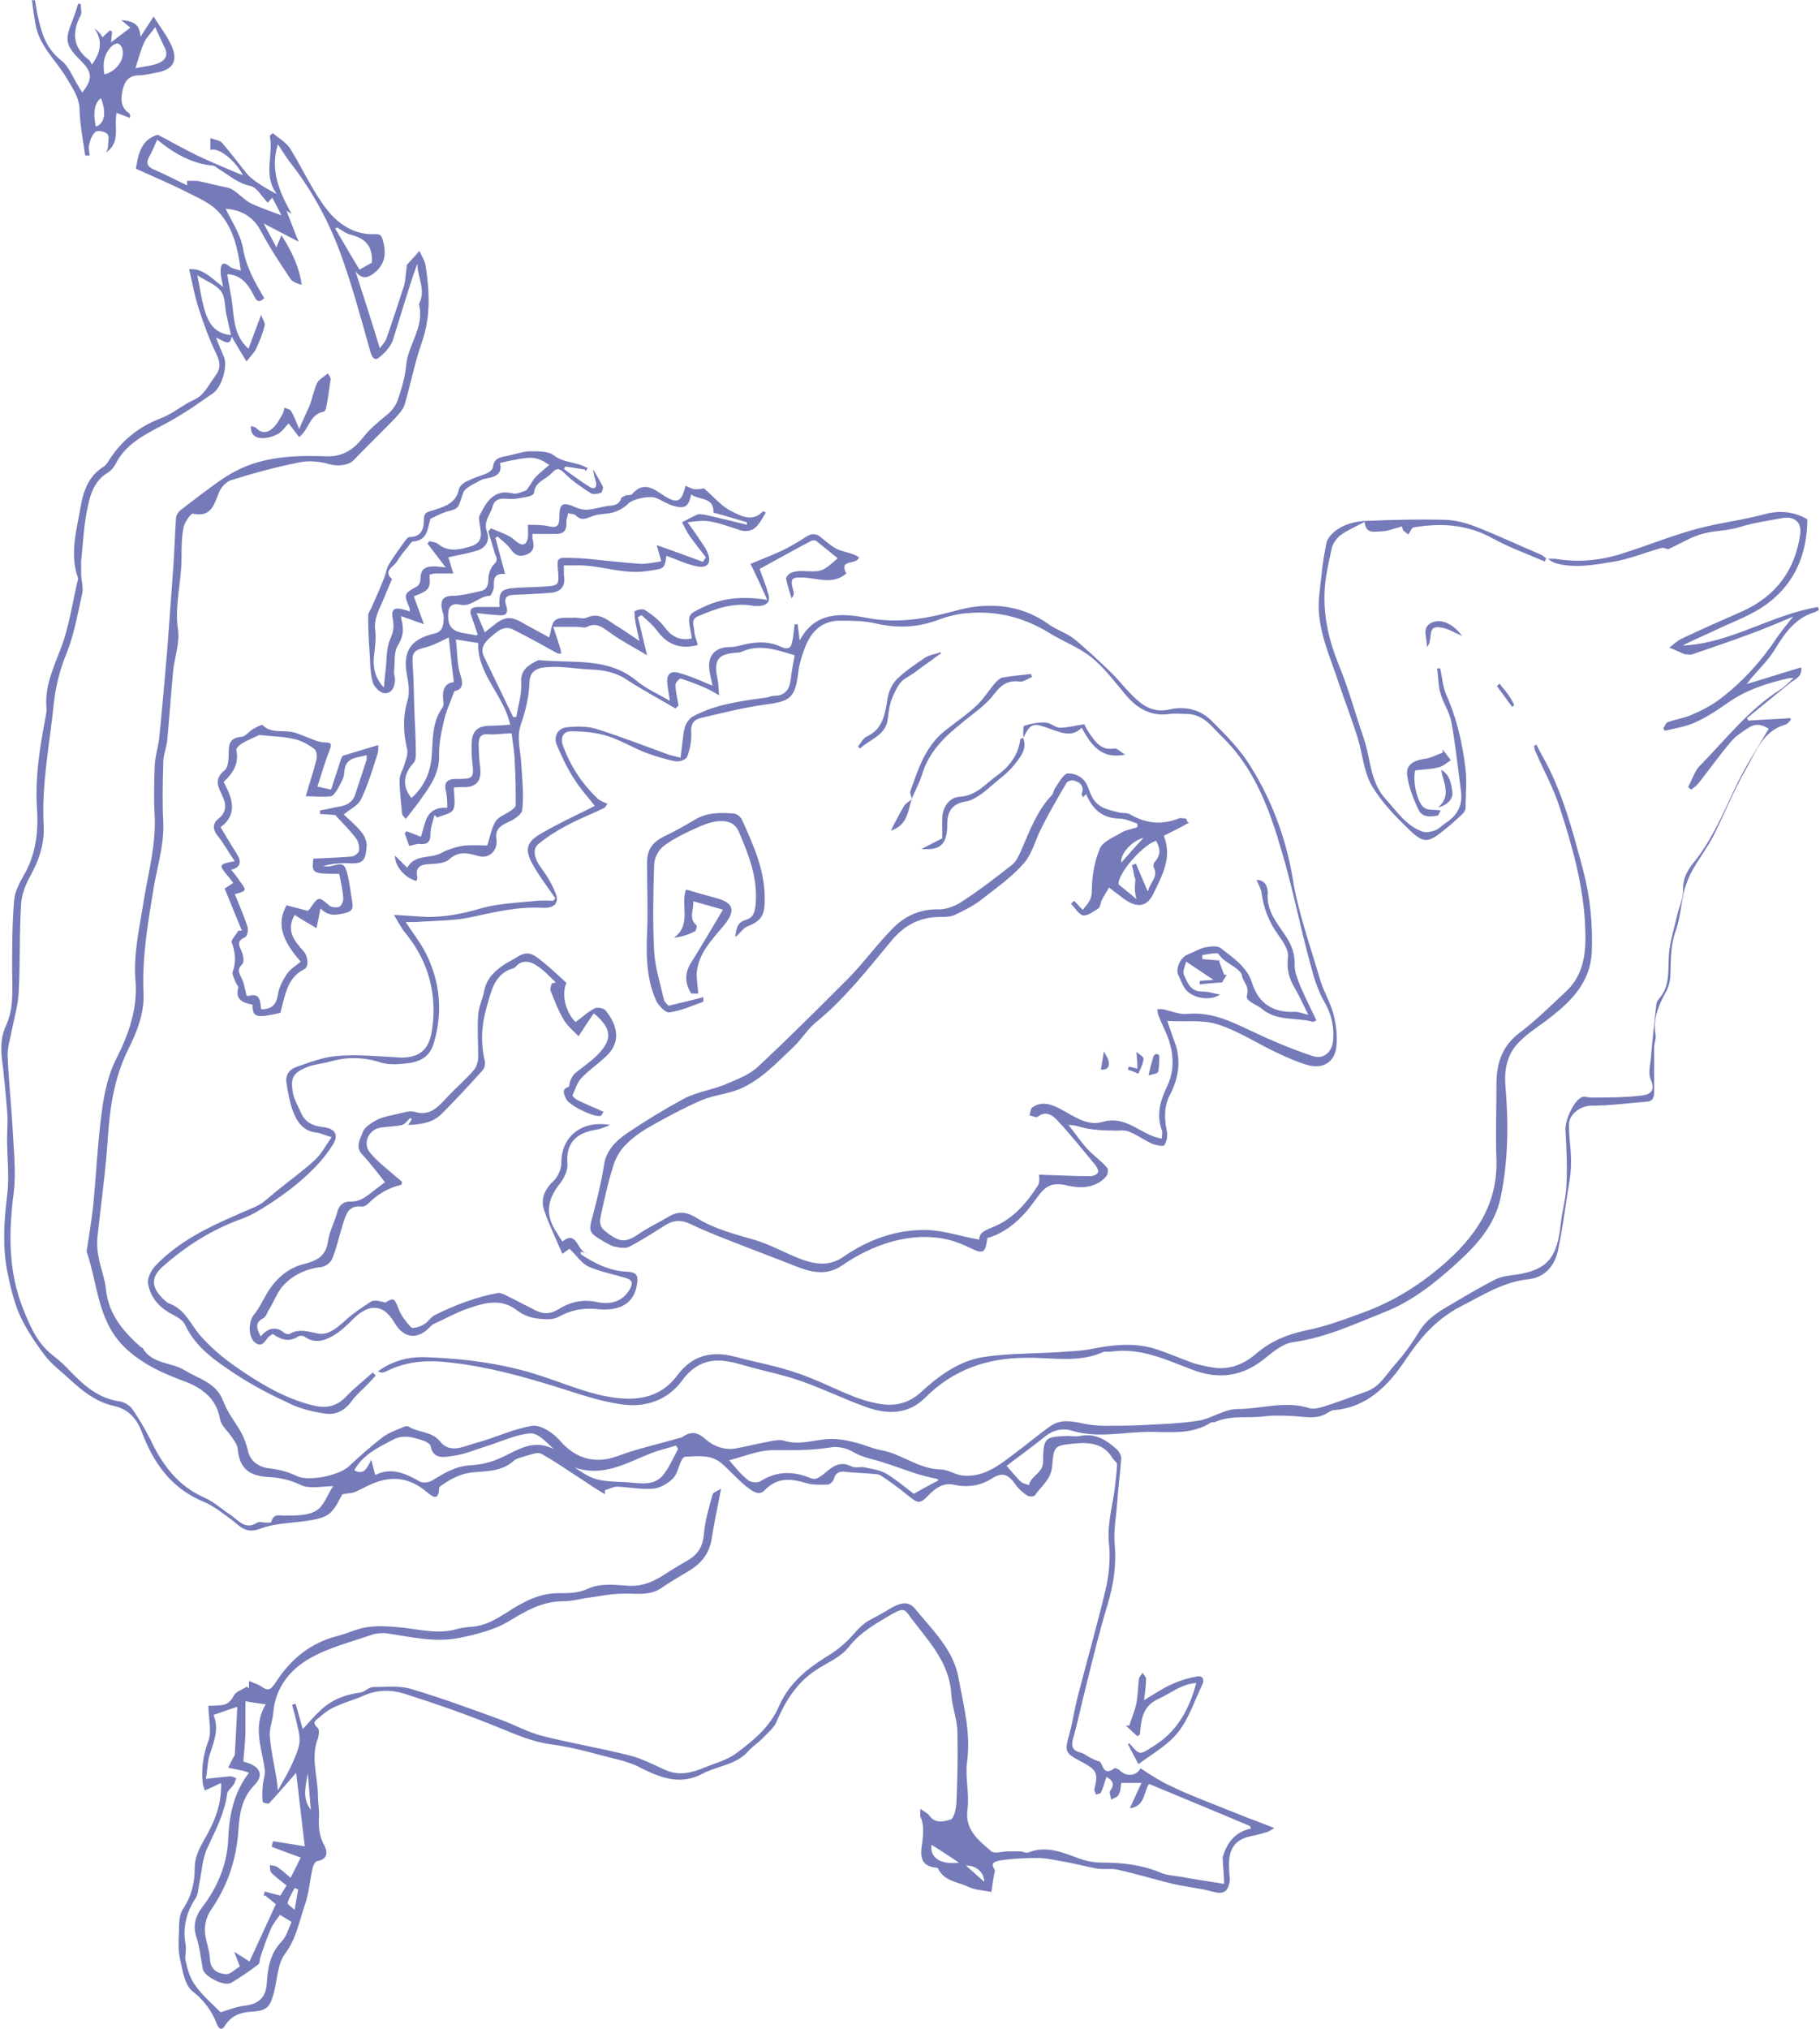 <?xml version="1.0" encoding="UTF-8"?>
<svg id="uuid-7ba03469-0b01-4aa7-baa3-4d8f48cafb68" data-name="Layer 2" xmlns="http://www.w3.org/2000/svg" width="126.6mm" height="141.1mm" viewBox="0 0 358.9 399.9">
  <defs>
    <style>
      .uuid-39f2c7c7-03d2-4fd0-b475-9e0bf762f1c3 {
        fill: #757ab9;
      }
    </style>
  </defs>
  <g id="uuid-905845f2-0063-48d7-b9e6-bf7269c63066" data-name="Layer 1">
    <g>
      <path class="uuid-39f2c7c7-03d2-4fd0-b475-9e0bf762f1c3" d="M352.9,133.6c-4.4,1-8.5,2.3-12.2,4.9-2,1.4-4.1,2.8-6.3,3.8-1.9,.9-4.1,1.2-6.1,1.7l-.3-.5c.3-.4,.5-1.1,.9-1.2,1.6-.6,3.3-.8,4.8-1.5,1.9-.8,3.8-1.8,5.4-3,4.5-3.4,8.3-7.6,11.4-12.3,.9-1.3,1.9-2.5,3.1-4-3.1,1.3-5.9,2.5-8.7,3.5-3.7,1.4-7.4,2.6-11.1,3.9-.5,.2-1.1,0-1.6,0-1-.4-2-.9-3-1.3,.8-.6,1.5-1.3,2.3-1.7,4-1.9,8.1-3.7,12.2-5.5,6.5-3,10.3-8,11.3-15.2,.3-2.3-1.1-3.6-3.7-3.1-2.7,.5-5.5,.9-8.1,1.7-2.4,.8-4.9,.7-7.2,1.3-2.4,.6-4.6,2-7,3.1-.3,0-.9-.4-1.5-.2-3.2,.9-6.3,2.2-9.5,2.7-3.6,.6-7.4,1.3-11.1,.3-.5-.2-1.1-.4-1.6-.9,.5,0,.9,0,1.4,0,4.7,.8,9.3,.3,13.7-1.2,4.7-1.5,9.4-3.4,14.2-4.7,4.4-1.2,9-1.7,13.4-2.9,3.1-.8,5.7-.5,8.4,1,0,6.7-2.4,12.5-7.7,16.5-3.1,2.4-7,3.7-10.5,5.4-2.1,1-4.3,1.9-6.4,3,9.5-.4,17.5-6.1,26.7-7.6l.2,.6c-.4,.2-.7,.4-1.1,.5-3.6,1.2-5.6,4-7.5,7.1-1.3,2.2-3.2,4-4.9,6-.2,.3-.4,.6-.8,1,3.7-1.1,7.1-2.2,10.8-3.3,.2,1.9-1.2,2.3-2.1,3-2.8,2.3-5.7,4.6-8.6,7l.3,.5c2.8-.2,5.5-.3,8.3-.5v.4c-.3,.3-.6,.8-1.1,.9-4.4,1.3-5.7,5.3-7.6,8.6-2.5,4.3-4.3,8.9-6.5,13.3-1.2,2.3-2.8,4.4-4.1,6.7-.7,1.2-1.2,2.5-1.6,3.8-.7,2.7-.8,5.5-1.7,8.1-1.1,2.9-1,5.9-1.1,8.8,0,1.2-.4,2.6-1,3.6-1.4,2.6-2.5,5.2-1.9,8.3,.1,.7-.3,1.6-.3,2.4,0,2.9,0,5.8,0,8.7,0,1.1-.2,1.9-1.4,2-3.7,.3-7.3,.8-11,.8-2.1,0-4.5,1.7-4.4,3.9,0,2.6,.5,5.2,.4,7.7,0,2.1-.5,4.3-.8,6.4-.5,3.4-1,6.8-1.7,10.2-.6,3.2-2.5,5.6-5.8,6-5,.5-9,3.1-13.3,5.3-4.9,2.5-8.1,6.2-11.1,10.7-3.3,4.9-7.4,9.2-13.9,9.8-.5,0-1,.3-1.5,.6-2.1,1.3-4.3,.7-6.6,.6-1.8-.1-3.6-.2-5.4,0-3.4,.5-6.9-.3-10.2,1.2-.2,0-.5,0-.6,0-3.8,2.5-8.2,1.9-12.2,1.9-5,0-10.2,1.3-15.2-.2-1.9-.6-3.8-.2-5.4,1.1-2.6,2.1-5.4,4.1-7.6,5.8,1.1,1.2,1.9,2.3,2.9,3.2,.4,.3,1,.4,1.5,.6,.4-1.9,2.8-2.3,2.8-4.7,0-4.9,.6-4.8,4.8-5,.8,0,1.7,.2,2.5,0,3-.6,5.2,.8,7.3,2.7,.4,.4,.8,1.1,.8,1.7-.2,3-.6,5.9-.8,8.9-.2,2.6-.7,5.3-.5,7.9,.4,4.2-.2,8.1-1.4,12.1-1.6,5.3-2.9,10.6-4.2,15.9-.9,3.5-1.6,7-2.6,10.5-.4,1.5-.1,2.3,1.4,2.7,.6,.1,1.1,.5,1.6,.8,.7,.4,1.5,.8,2.3,1,.7,.9,.8,2.9,2.9,1.3,.1-.1,.8,.2,1,.4,1.3,1.4,3.4,1.1,4.1-.4,.9,.6,1.8,1.2,2.8,1.8,1.2,.7,2.4,1.4,3.6,1.9,1.6,.8,3.3,1.5,5,2.2,3.3,1.3,6.5,2.6,9.8,3.9,1.6,.6,3.2,1.2,5.2,2-.7,.4-1.1,.7-1.5,.8-1,.3-2.1,.6-3.1,.8-4.2,.8-4.5,3.9-4.3,6.9,0,.7,.2,1.4,.1,2-.4,2.2-1.3,2.6-3.5,2-2.5-.7-5.2-.9-7.7-1.5-3.7-.9-7.3-2-10.9-2.8-1.3-.3-2.7,0-4-.2-2.2-.4-4.4-1-6.7-1.4-1.7-.3-3.4-.7-5.1-.7-2.3,0-4.6,.1-6.9,.4-2.1,.3-2.3,.8-1.5,2-.3,1.5-.5,2.7-.7,4.3-1.2-.3-3-.3-4.5-1-2.1-1-4.8-1.1-6-3.6,0-.1-.2-.2-.4-.2-3.6-.3-3-3.1-2.7-5.2,.2-1.7,.3-3.3-.4-4.9-.1-.3,0-.7,0-1.5,.8,.6,1.5,.9,1.8,1.4,1.2,1.6,2.9,1.1,4.2,.7,.6-.2,1-2,1.1-3.1,.2-4.7,.3-9.3,.2-14,0-2.5-1-4.9-1.2-7.4-.3-6.8-5-11.1-8.6-16.1-.9-1.3-2-.4-2.9,0-3.2,1.9-6.4,3.6-8.8,6.7-1.6,2-4.4,3.1-6.6,4.6-3.7,2.5-5.9,6.1-7.6,10.1-.5,1.2-1.8,2.2-2.7,3.2-.9,.9-2,1.6-2.9,2.6-2.4,2.7-6,2.8-9,4.4-4.7,2.5-8.9,.5-13-1.6-.9-.4-1.9-.7-2.8-1-4.6-1.1-9.3-2.6-14-3.2-3.7-.5-6.9-1.9-10.3-3.3-6.1-2.5-12.4-4.7-18.7-6.7-2.5-.8-5.3-.8-8,.4-2.9,1.3-6.1,1.8-8.5,4.1-.6,.6-2,1-.5,2.3,.3,.3,.2,1.4,0,2-1.5,3.8,0,7.6,0,11.4,0,1.4,.3,2.7,.2,4.1-.1,1.9,0,3.7,1,5.5,.6,1.1,1,2.8-1.3,3.2-.4,0-.8,.8-.9,1.2-.6,2.4-.7,4.8-1.5,7.2-1.2,3.4-1.7,6.8-4,9.9-1.5,2-1.5,5.1-2.2,7.7-.8,2.9-1.4,3.5-4.4,3.7-2.2,.1-4,.8-5.2,2.7-.6,1-1.2,.8-1.6-.2-1-2.6-2.5-4.7-4.8-6.5-1.6-1.2-2-4.2-2.5-6.4-.4-1.8-.3-3.7-.2-5.5,0-1.5,0-3.3,.9-4.5,1.6-2.5,2.2-5.1,2.2-7.9,0-2.7,1.4-4.7,2.6-6.9,1.6-3,2.7-6,2.6-9.9-1.2,.6-2.1,1-3.2,1.5-.1-.4-.3-.8-.4-1.3-.3-2.9,0-5.6,1.1-8.5,.7-1.9,0-4.4,0-6.9,.4,0,1.2,0,2.1-.1,1.3,0,2.2-.5,2.9-1.9,.4-.8,1.7-1.2,2.6-1.8l.4,.4v-1.5c1,.4,1.9,.7,2.6,1.2,1.5,1.1,2,0,2.8-1.1,2.9-4.5,6.9-7.7,12.2-9,1.9-.5,3.7-1.4,5.6-1.7,2-.3,4.1-.2,6.2,0,3.8,.3,7.6,1.5,11.5,.4,1-.3,2.1-.4,3.2-.5,2.5-.2,4.5-1.4,6.6-2.7,3.2-2.1,6.6-4,10.6-3.9,1.9,0,3.6,0,5.6-.9,2.1-1,4.9-.8,7.4-.6,2.9,.3,5.2-.6,7.5-2.1,1.7-1.1,3.4-2.1,5.1-3.1,1.7-1.1,2.6-2.6,2.8-4.8,.2-2.7,1-5.3,1.7-7.9,.1-.5,1.1-.8,1.7-1.2-.7,3.7-1.4,6.9-1.9,10.1-.5,2.9-2.2,4.8-4.6,6.2-1.8,1.1-3.6,2.1-5.3,3.3-2.4,1.6-5,1-7.6,1.1-2,0-4.1,.4-6.1,.7-1.9,.2-3.8,.8-5.7,.8-4.1,0-7.3,1.9-10.6,3.9-1.5,.9-3.2,1.6-4.9,2.1-1.6,.5-3.3,.9-4.9,1.2-4.9,1-9.6-.2-14.4-.9-.8-.1-1.8,0-2.6,.2-4.3,1.5-8.8,2.6-12.6,4.8-3.8,2.2-6.7,5.7-7.1,10.6-.1,1.5-.8,3.1-.7,4.6,.2,2.7,.8,5.4,1.3,8.2,.1,.7,.2,1.5,.3,2.6,.9-1.7,1.8-3.1,2.5-4.6,.7-1.5,1.4-3,1.7-4.5,.2-1.1,0-2.3-.3-3.4-.3-1.5-.7-3-1.1-4.4l.7-.2,1.4,5c1.2-1.3,2.2-2.5,3.3-3.5,2.2-2.2,4.9-3.3,8-3.7,.9-.1,1.7-1.1,2.6-1.1,2.4,0,4.9-.3,7.2,.3,6.1,1.8,12.1,4,18.1,6.2,2.7,1,5.2,2.4,7.9,3.1,5.8,1.5,11.6,2.4,17.4,3.9,2.4,.6,4.7,1.8,6.9,2.8,2.8,1.3,5.4,.6,8-.5,2-.8,4.2-1.4,5.9-2.6,3.5-2.6,6.9-5.3,8.7-9.6,2-4.5,5.7-7.4,9.8-9.9,1.8-1.1,3.5-2.6,4.9-4.2,1-1.1,1.9-2.1,3.3-2.8,1.3-.7,2.6-1.4,3.9-2.2,1.6-.9,3.3-1.7,4.8,0,3.4,4.2,7.6,8.1,8.6,13.6,1,5.5,2.5,10.9,1.7,16.7-.4,3,.5,6.2,.1,9.2-.6,4.2,2.2,6.2,4.7,8.4,.6,.5,2.1,0,3.2,0,.8,0,1.7,0,2.5,0,.5,0,1.2,.4,1.6,.2,3.6-1.4,6.7,0,10,1.2,1.4,.5,2.9,.8,4.3,.8,4.1,0,8,.4,11.8,2,1.2,.5,2.6,.6,4,.8,2.7,.5,5.3,.9,8.5,1.4,0-1.5-.2-3.2-.3-5.2,.7-2.4,2.1-5,5.6-5.7l-.2-.5c-6.6-2.8-13.2-5.5-19.9-8.3-1.1,1.5-.7,4.4-3.8,4.8l2.3-5h-4c-.1,.7-.1,1.6-.5,2.3-.2,.5-1,.7-1.5,1,0-.6-.4-1.3-.2-1.7,.9-1.2,.7-2-.7-2.8-.4,1.1-.6,2.1-1.1,3.1,0,.2-.6,.3-1,.4,0-.3-.3-.7-.3-1,.8-3.2,.5-3.8-2.2-5.3-3.8-2-3.7-2-2.6-6.1,.6-2.2,.9-4.5,1.5-6.8,1.8-7,3.8-14,5.5-21.1,.7-2.9,1-6.1,.7-9.1-.4-3.7,.6-7.1,1.1-10.7,.2-1.7,.4-3.4,.5-5,0-.4-.6-.7-.9-1.2-1.7-2.9-4.5-3.2-7.5-2.9-3.9,.4-4.1,.4-4.4,4.4-.2,2.7-2.2,4-3.4,5.8-.2,.3-1.2,.3-1.6,0-.9-.6-1.7-1.3-2.3-2.2-1.4-2-2.6-2.4-4.6-1.1-2.4,1.5-4.9,1.8-7.6,1.2-1.9-.4-3.4,.6-4.7,1.9-1.9,2-2.2,1.9-4.3,.2-1.7-1.4-3.5-2.7-5.3-3.9-.4-.2-.9-.3-1.4-.3-1.8-.2-3.5-.2-5.3-.4-1.3-.2-2.2,0-2.6,1.5-.1,.4-.8,1-1.2,1-1.4,0-2.9,.1-4.2-.3-3-.9-5.7-1.2-8.2,1.4-1.2,1.3-2.6,0-3.6-.7-1.7-1.4-3.2-3.1-4.9-4.6-2.1-1.8-4.7-1.4-7.2-1.3-.2,0-.6,.4-.7,.7-.6,1.2-.8,2.7-1.7,3.6-1,1-2.6,1.9-3.9,2-2.3,.2-4.7-.3-7.1-.4-.8,0-1.6,.5-2.4,.7v.8c-1.3-.8-2.5-1.5-3.6-2.3-3-1.9-5.9-4-9-5.7-.8-.4-2.3,.3-3.5,.6-.7,.2-1.5,.4-2,.9-2.4,2.1-5.4,1.9-8.2,2.2-2.2,.3-4,1.2-5.7,2.4-.3,.2-.7,.4-.7,.7-.1,3-1.7,1.3-2.5,.7-3.1-2.6-6.4-3.2-10.1-1.8-1.4,.5-2.7,1.3-4.1,1.9-.6,.2-1.3,.2-2.4,.4-.6,1.1-1.3,2.7-2.4,3.7-.9,.8-2.4,1.2-3.7,1.4-3.4,.6-7,.5-10.1,1.7-2.7,1-3.8-.3-5.4-1.6-1.9-1.4-3.7-2.9-5.9-3.8-6.2-2.6-9.7-7.5-12-13.6-1-2.7-2.7-4.6-5.5-5.2-3.6-.8-6.3-3-8.9-5.4-1.6-1.5-3.4-2.8-4.7-4.5-1.9-2.5-3.7-5.2-5-8-1.2-2.8-1.9-5.8-2.5-8.8-.9-4.9-.6-9.8,0-14.7,.5-3.7,0-7.5,0-11.2,0-1.9,.2-3.8,0-5.6-.2-2.8-.5-5.7-.8-8.5-.4-2.8-.7-5.5,.6-8.3,1.6-3.5,1.2-7.3,1.2-11,0-4.6,0-9.1,.4-13.7,.1-1.7,1.1-3.5,2-5.1,2.3-4,2.8-8.5,2.5-12.9-.4-6,.5-11.8,1.6-17.6,.1-.7,.3-1.4,.3-2-.5-4.5,1.4-8.3,2.9-12.3,1.6-4.3,2.2-8.9,3.3-13.4,0,0,0-.1,0-.2-1.7-4.7-.3-9.4,.5-14,.5-3.1,1.6-6.2,4.6-8,.3-.2,.6-.6,.8-.9,2.5-4.1,6-6.9,10.4-8.6,1.9-.7,3.6-2,5.3-3,.9-.5,2-.9,2.7-1.6,1.1-1.1,1.9-2.6,2.8-3.8,1-1.3,1-2.6,.2-4.2-1.4-2.9-2.5-5.9-3.5-9-.8-2.5-1.3-5.1-1.9-7.8,2.8-.2,4.5,1.9,6.7,3.5-.2-1.1-.5-2.1-.5-3.1,0-1.3,.4-2.1,1.8-.9,.5,.4,1.3,.5,2.2,.8-.6-4.4-1.5-8.6-4.6-11.8-1.6-1.6-3.9-2.6-5.9-3.6-3.3-1.7-6.7-3.1-10.2-4.7,.5-3.1,1.1-5.7,4.3-6.7,2.7,1.4,5.3,2.9,8,4.2,3,1.4,6.1,2.7,8.8,3.8-1.3-2.7-4.7-5.6-6.4-5v-2.3c.9,.3,1.8,.4,2.3,.9,1.7,2,3.3,4.1,4.9,6.1,.5,.6,1.1,1,1.7,1.5,1.3,.9,2.6,1.7,4.2,2.5-2.8-3.7-.6-7.7-1.4-11.5l.6-.5c1.2,1,2.6,1.8,3.4,3,2.5,4,4.4,8.4,7.3,12.1,2.2,2.8,5.4,5,9.4,4.8,1.1,0,1.3,.2,1.6,1.2,.7,2.5,.5,4.6-1.5,6.3-1.3,1.1-2.6,1.6-3.9-.2,1.6,5,3.2,9.9,4.8,15.2,.6-.8,1.2-1.4,1.4-2.2,1.2-3.4,2.3-6.8,3.4-10.2,.3-1.1,.3-2.4,.5-3.6,0-.1,0-.3,0-.4,.8-.9,1.7-1.8,2.5-2.8,.4,.9,1,1.8,1.2,2.7,.8,5.1,1.1,10.2-.7,15.3-1.4,4-2.2,8.2-3.4,12.3-.3,1-1.1,1.8-1.8,2.6-2.7,2.8-5.5,5.5-8.2,8.3-1.1,1.2-3.5,1.3-5,.8-1.8-.5-3.9-.7-5.8-.3-4.5,.9-9,2.1-13.4,3.5-1,.3-2,1.4-2.4,2.4-1,2.4-1.5,5-5.2,4.2-.4,0-1.6,1.7-1.8,2.7-.4,2-.4,4.1-.4,6.1,0,4.7-1.4,9.3-.7,14.1,.4,2.8-.8,5.7-1,8.6-.4,4.3-.7,8.7-1.1,13-.1,1.5-.8,3-.8,4.5-.1,3.9-.2,7.9,0,11.8,.2,4.7-1.3,9.1-2,13.6-1.1,6.7-2.2,13.3-1.9,20.1,.2,4.1-1.4,7.9-3.2,11.5-2.5,5.2-3.4,10.8-3.8,16.6-.4,6.7-1.4,13.5-2.1,20.2-.1,1.3,0,2.7,.3,4,.4,2.1,1.2,4.1,1.4,6.1,.5,5,3.5,8.4,7,11.5,0,0,.2,0,.2,0,1.8,3.3,5.7,2.8,8.4,4.5,2.6,1.6,5.7,2.3,7.2,5.3,.4,.8,.7,1.8,1.2,2.6,.8,1.5,1.9,2.9,2.7,4.4,.6,1.1,1,2.3,1.3,3.5,.4,2.1,2.2,3.3,4.3,3.5,1.8,.2,3.7,.7,5.3,1.5,2.2,1.1,8.2,0,10.3-1.9,2.1-2,4.3-3.9,6.6-5.7,1.3-1,2.9-1.5,4.5-2.2,.2,0,.4,0,.6,0,1.9,1.3,4.6,.9,6.3,3,2,2.5,4.7,.9,7,.3,3.8-1,7.4-2.8,11.2-3.4,1.7-.2,4.1,1.4,5.4,2.9,3.1,3.6,7,4.7,11.3,3.1,4-1.5,8.2-2.4,12.3-3.6,.3,0,.6-.2,.9-.4,1.6-1,2.9-.6,4.3,.7,1.5,1.3,3.5,2.1,5.7,1.8,2.3-.4,4.5-1,6.8-1.4,.9-.2,2-.4,2.8-.2,3.2,1.1,6.3-.3,9.5-.3,1.6,0,3.2,.3,4.7,.7,1.7,.4,3.3,1.2,5,1.5,4.1,.7,7.4,3.7,11.7,3.8,1.5,0,2.9,1,4.3,1.2,4.3,.5,7.4-2.1,10.6-4.5,2.3-1.7,4.5-3.6,6.8-5.2,2.1-1.5,4.4-1,6.7-.5,1.4,.3,2.8,.4,4.2,.4,2.2,0,4.3,0,6.5-.1,3.9-.2,7.9-.3,11.8-.9,2.6-.4,5.1-2.3,7.7-2.3,4.7,0,9.4-1.7,14.1-.2,.9,.3,2,0,3-.3,2.8-.9,5.5-1.9,8.2-2.9,2.8-.9,4.1-3.5,5.9-5.5,1.8-2,3.4-4.3,4.8-6.6,1.7-2.6,4.2-4,6.8-5.5,2.7-1.6,5.4-3.2,8.2-4.6,1.2-.6,2.7-.7,4.1-.9,6.1-1,8-3.3,8.7-10.2,.3-2.5,1-4.9,1.1-7.4,.2-3.7,0-7.4-.2-11.1,0-1.9,1.7-5.7,3.3-6.3,.5-.2,1.2,.1,1.8,.1,3.3,0,6.6,0,9.9-.4,1.8-.2,2.8-1,1.8-3.2-.4-1-.2-2.4,0-3.6,.3-3.6,.7-7.3,1.1-10.9,0-.5,.2-1,.5-1.3,2.3-2.6,1.8-5.6,2-8.7,.2-2.7,1.1-5.4,1.7-8.1,.4-1.6,1.2-3.3,1.1-4.9,0-2.1,.8-3.6,2-5.1,3.6-4.4,5.8-9.6,8.2-14.7,1.9-4.1,4.4-7.9,6.7-11.8-1.2-.8-2.5-1.1-3.8-.3-1.3,.8-2.7,1.7-3.7,2.9-2.2,2.6-4.2,5.4-6.4,8.2-.4,.5-.9,.8-1.4,1.2l-.6-.5c.8-1.5,1.3-3.3,2.5-4.4,5-5.1,9.4-10.8,15.5-14.7,1-.6,1.9-1.6,2.8-2.4ZM45.6,66.2c-.3-1.3-.6-2.6-.9-4-.4-1.6-.2-3.6-1.1-4.8-1-1.4-2.9-2-4.7-3.2,.5,2.4,.8,4.6,1.4,6.7,1,3.5,2.6,4.9,5.4,5.1-.2,2.5-1.6,1.1-3.1,.5,.6,1.6,1.1,2.7,1.6,3.9,.7,1.9-.5,5.8-2.1,7-1.5,1-3,2.1-4.5,3.1-1.9,1.2-3.8,2.4-5.8,3.4-3.6,1.9-7.1,3.7-9,7.5-.3,.6-.9,1.3-1.5,1.7-2.6,1.5-3.5,4.2-4,6.8-.8,3.5-.9,7.1-1.3,10.7,0,.8,0,1.6,0,2.4,0,1.3,.5,2.7,.2,4-.9,4-1.6,8.1-3.1,11.8-1.3,3.2-2.1,6.3-2.5,9.9-.8,7.9-2.4,15.7-2,23.7,.2,3.3-.6,6.4-2.2,9.4-1,1.8-2,3.9-2.2,5.9-.4,5.8-.2,11.7-.5,17.6-.1,2.7-.9,5.3-1.4,7.9-.3,1.6-.8,3.1-.8,4.7,.2,4.9,.7,9.7,1,14.6,.2,4.2,.7,8.5,.2,12.6-1,7.7-1.1,15.3,1.8,22.7,1.4,3.5,2.8,6.9,5.9,9.3,1.3,1,2.5,2.1,3.6,3.3,2.7,2.8,5.5,5.2,9.6,5.8,.9,.1,2,.8,2.5,1.5,1.3,1.9,2.5,3.9,3.5,5.9,2.4,5.1,5.5,9.3,10.8,11.6,1.8,.8,3.4,2.3,5.1,3.4,1.6,1.1,2.9,3,5.2,1.5,.4-.3,1.2,0,1.8,0,.3,0,.9,0,1-.1,.4-1.9,1.7-1.2,3-1.3,2,0,4.3,0,5.9-1,1.5-.9,2.2-3.2,3.3-4.8-2.2,0-4.6,.6-6.3-.2-2.1-1-4.2-1.5-6.4-1.6-4-.2-5.7-1.8-6.1-5.3,0-.8-.5-1.6-1-2.3-.8-1.3-2.3-2.5-2.5-3.8-.8-4.6-4.2-6.5-7.9-7.8-3.7-1.4-7.1-3-10.2-5.7-6.1-5.3-5.9-12.8-8.2-19.5,0-.2,0-.5,.1-.8,.4-2.8,.9-5.6,1.2-8.5,.5-5.4,.8-10.7,1.4-16.1,.5-4.3,1.1-8.6,3.1-12.6,2.5-4.9,4.3-10,3.8-15.6-.4-5.2,.8-10.2,1.6-15.3,.9-5.7,2.5-11.3,2.2-17.1-.2-3.2-.1-6.3,0-9.5,0-1.9,.7-3.9,.9-5.8,.6-5.9,1.1-11.7,1.6-17.6,.4-5.5,.8-10.9,1.2-16.4,.2-3,.3-6.1,.5-9.2,0-.6,.4-1.3,.9-1.7,2.6-2,5.2-4,7.9-5.9,1.3-.9,2.7-1.7,4.2-2.4,5.4-2.4,11.2-2.5,17-2.3,3.2,0,5.2-1.6,6.8-3.6,1.4-1.8,3-3.1,4.7-4.5,.9-.7,1.8-1.8,2.2-2.9,.8-2.3,1.5-4.7,1.7-7,.4-4.1,3.7-7.6,2.5-12,1.5-2.7-.3-5.3-.3-8-1.8,5-3.2,10-4.8,15-.4,1.3-1.5,2.5-2.6,3.4-.8,.8-1.4,.4-1.8-.8-1.9-6.7-3.7-13.5-6.1-20-2.4-6.4-5.7-12.4-10-17.8-.8-1.1-1.5-2.3-2.2-3.3-1.6,5.1,.3,9.4,2.7,13.7l-1-.6c.8,2,1.5,4,2.4,6.1l-6.9-3.6,2.5,4.7,1-2.4c2.1,3.3,3.5,6.3,4,9.8-1-.3-1.9-.6-2.3-1.3-2-3-4-6-5.7-9.2-1.6-3.1-4.1-4.3-7-4.5,1.2,2.5,2.9,5,3.4,7.7,.6,3.7,2.3,6.7,4.2,9.9-1.3,1.4-1.8,0-2.2-.8-1.1-2.1-2.5-3.8-5.1-3.9,.3,1.7,.6,3.4,.9,5.1,.5,3.2,.2,6.8,3.3,9.6,.8-2.2,1.6-4.3,2.5-6.7,.3,.9,.8,1.6,.7,2.1-.4,1.6-1,3.1-1.7,4.6-.4,.8-1.1,1.5-1.9,2.5-1.1-1.8-2-3.3-2.8-4.7Zm6.4,307.4l.2-.8c1,.3,1.9,.5,3.1,.8l1.2-2c-1.1-.9-2.1-1.6-3-2.5-.3-.3-.2-1-.3-1.5,.5,.1,1.1,.1,1.5,.4,.9,.6,1.7,1.3,2.6,2.1,.8-1.5,1.3-2.6,2-4-2-.7-3.8-1.4-5.7-2.1,0-.3,.2-1.1,.3-1.1,1.9,.3,3.9,.6,6.2,1-.6-5.1-1.2-10.3-1.7-14.5-1.4,1.6-3.3,3.8-5.3,6-.2,.2-1.3-.1-1.3-.3-.1-.9-.1-1.9,0-2.9,0-1.2,.6-2.4,.4-3.5-.6-4.3-2.4-8.5,.2-12.8-1.6-.2-2.9-.4-4-.6,0,2,0,4,0,5.9,0,2-.3,4-.4,6,3.3,.8,4.2,2.6,2.1,4.7-2.5,2.6-2.9,5.8-3.1,9-.4,5.6-2.1,10.7-5.3,15.4-.8,1.1-1.3,2.6-1.3,4,0,1.9,.9,3.8,1,5.8,.1,2.2,1.6,2.9,3.2,3,.9,0,1.9-1.1,2.7-1.5l-1.1-2.9c1.4,.9,2.4,1.5,3,1.9,1.8-3.9,3.5-7.6,5.2-11.3-.7-.6-1.4-1.1-2.1-1.7Zm-8.5,23c1.4-.4,3.1-1.1,4.8-1.3,2.7-.3,4.1-1.6,4.3-4.3,.2-3,.6-5.9,2.9-8.3,1-1,1.4-2.6,2-3.9l-2.3-1.4c-.6,.9-1.4,1.8-1.8,2.8-.8,1.8-1.4,3.6-2,5.4-.2,.5-.1,1.3-.5,1.6-1.7,1.3-3.5,2.5-5.3,3.6-1.3,.8-5.3-1.2-5.6-2.7-.4-2.1-.6-4.3-1.3-6.4-.7-2.2-.1-4.1,1.1-5.7,3.1-4,5-8.6,5.2-13.5,.2-4.8,1.1-9.2,4.1-13.1-.5-.2-.8-.3-1.2-.4-1-.2-2-.4-2.9-.6,.4-.8,.8-1.7,1.3-2.5,0,0,0-.1,0-.2,.2-3,.3-6,.5-9.3-1.9,.6-3.2,1.1-4.7,1.6,1.2,2.9,0,5.4-.8,8-.4,1.4-.4,3-.7,4.6,2-.2,3.4-.4,4.8-.5,.4,0,.8,.2,1.2,.4-.2,.4-.3,.8-.5,1.2-.4,.6-1.2,1.2-1.3,1.8-.5,3.9-2.3,7.2-3.9,10.7-1,2.1-1.1,4.7-1.6,7-.2,1-.2,2.1-.7,2.9-1.9,2.8-2.6,5.9-2,9.2,.2,1.1-.2,2.2,0,3.2,.4,1.7,.9,3.5,1.9,4.8,1.4,2,3.3,3.6,5.1,5.4Zm26.4-106.8c1.9,1,2.5-.5,3.3-2.1l.8,3c3.2-1.6,6-.3,8.8,1.3,.6,.3,1.8,.2,2.4-.2,2.3-1.4,4.5-2.8,7.4-3,2.1-.1,4.3-.6,6.2-1.5,3.3-1.5,6.3-3.8,10.4-1.7-1.5-1.4-3.1-3.2-4.6-3.1-2.8,.2-5.5,1.5-8.3,2.4-2.3,.7-4.5,1.7-6.8,2-1.6,.2-4,1-4.6-1.9,0-.4-.8-.8-1.2-1-2.1-.7-4.2-1.4-6.3-.2-2.9,1.5-5.8,2.9-7.5,5.9Zm115,1.7c-1.4-.3-2.7-.6-4-1-2.2-.7-4.3-1.5-6.5-2.2-2-.7-4.2-1-5.9-2-1.7-1-3.3-1.3-5-1-3.7,.6-7.3,.5-11,.5-2.8,0-5.7,1.2-8.7,2,1.2,1.4,2.3,2.8,3.7,3.9,.6,.5,1.9,.6,2.5,.2,3.2-2,6.4-2,9.8-.6,1,.4,1.5,0,2.4-.6,1.6-1.3,3.2-3,5.7-1.7,.7,.4,1.8,0,2.6,.2,1.4,.3,3,.5,4.2,1.2,1.9,1.1,3.6,2.6,5.5,4,1.6-.9,3.2-1.8,4.8-2.6ZM31,27.5c-.6,1.3-1,2.3-1.5,3.2-.7,1.2-.6,2,.7,2.6,2.3,1,4.5,2.1,6.7,3.2v-.9c.7,0,1.4,0,2,0,1.5,.3,3,.7,4.4,1,.9,.2,1.8,.3,2.5,.7,1.3,.8,2.3,2,3.6,2.7,1.9,.9,4,1.6,6.1,2.4l-1.8-3.5-.9,1c-1.2-1.2-2.1-3-3.4-3.3-2.5-.5-4.2-2.1-6.2-3.3-.4-.2-.8-.7-1.2-.7-4.2-.4-7.7-2.4-11.1-5.2Zm102.7,258l-.4-.6c-1.6,.5-3.3,.9-4.9,1.5-4.8,1.9-9.5,4.8-15.1,2.8,1.5,1,2.9,2,4.6,2.4,2.1,.5,4.4,.4,6.6,.6,2.2,.2,4.5,.5,6.1-1.3,1.3-1.5,2.1-3.5,3.1-5.3ZM73.3,51.8c.3-3.2-1.2-4.9-4.2-5.6-.9-.2-1.7-.9-2.6-1.4l-.4,.2c1.6,2.7,3.2,5.5,4.8,8.1l2.3-1.3Zm110.4,311.8c-.4,2.5,1.8,4,5.4,3.5-2-1.3-3.6-2.4-5.4-3.5Zm-123-14.1c-.4,2.5-1.2,4.9,.6,7.2l-.6-7.2Zm-2.6,26.9l.7-4-.7-.3c-.5,1-1.1,1.9-1.4,3,0,.2,.7,.7,1.4,1.3Zm132.4-8.7l3.6,3.2c0-1.8-1.6-3.3-3.6-3.2Z"/>
      <path class="uuid-39f2c7c7-03d2-4fd0-b475-9e0bf762f1c3" d="M234.5,162.1c-1.6,.9-3.2,1.7-5,2.6,1.7,4.2-.3,7.8-2,11.3-1.3,2.8-3.3,3-5.9,1.1-.9-.7-1.7-1.3-2.9-2.2-.5,.9-1.1,1.8-1.5,2.6-.2,.5-.2,1.2-.6,1.5-.9,.6-2.1,1.5-3,1.4-.9-.2-1.6-1.5-2.4-2.3l.6-.6c.5,.5,1,1.1,1.7,1.8,.9-1.1,1.8-1.9,1.8-3.7,0-2.8,.5-5.8,1.6-8.4,.6-1.4,2.7-2.2,4.2-3.1,.9-.6,2.1-.7,3.2-1.1v-.7c-1.2-.4-2.4-1-3.7-1-3.3-.1-5.2-1.9-6.4-4.8l-.7,.6c0-.3-.2-.5-.2-.6,.6-1.6-.3-2.4-1.6-2.7-.4-.1-1.2,.1-1.4,.5-1.7,2.9-3.4,5.8-4.9,8.8-1.2,2.3-1.8,5-3.4,6.9-2.3,2.7-5.3,4.8-8.1,7-1.6,1.3-3.5,2.3-5.4,3.2-.8,.4-1.8,.5-2.8,.5-4.2-.1-7.4,1.6-10,4.8-4.6,5.5-9,11.2-14.6,15.8-1.8,1.4-3,3.5-4.7,5.1-3.2,3-6.3,6.4-10.5,8.2-2.4,1-5.1,1.2-7.5,2.2-3.7,1.6-7.2,3.5-10.7,5.5-1.7,1-3.3,2.2-4.6,3.6-1.1,1.2-1.9,2.8-2.3,4.3-1,3.2-1.7,6.5-2.4,9.8-.2,1,0,1.9,.9,2.6,3,2.4,4.1,2.4,7.1,.3,1.8-1.2,3.8-2.1,5.6-3.2,2-1.2,3.8-.7,5.5,.4,3.4,2.1,7.3,3.1,11.1,4.2,3.2,.9,6.1,2.6,9.2,3.8,2.9,1.1,5.8,1.5,8.5-.4,4.9-3.4,10.4-5.4,16.4-5.3,3.5,.1,6.9,1.3,10.4,1.9,0-1.6,1.5-1.9,3-2.6,3.8-1.6,6.4-4.7,8.6-8.1,.4-.7,.2-1.8,.2-2.1,3.5,.1,6.8,.3,10.1,.3,.5,0,1.3-.3,1.5-.7,.2-.4-.2-1.1-.5-1.5-2.4-2.9-4.8-5.9-7.4-8.7-1-1.1-2.3-2.1-4-.8-.3,.2-1-.2-1.6-.3,.2-.5,.2-1.2,.5-1.5,1.9-1.4,3.8-.7,5.7,.3,2.6,1.4,5.3,3.4,8.2,2.5,4.8-1.4,7.5,2.6,11.7,3.3,0-.6,.2-1.2,0-1.7-1.1-3-.3-5.8,1-8.5,1.5-3.1,1.4-6.3,.3-9.5-.6-1.6-1.4-3.1-2-4.7-.1-.3-.1-.7-.2-1.1,.4,0,.7-.1,1.1,0,1.6,.3,3.3,1.1,4.9,.9,4.6-.4,8.4,1.4,12.4,3.3,4,1.9,8,3.6,12.2,5,2.3,.8,4-.9,4.1-3.3,.2-2.6-.4-5-1.6-7.1-1.5-2.6-2.3-5.3-3-8.1-2-7.3-3.4-14.7-5.6-22-2.4-8.3-5.4-16.4-11.9-22.6-1.8-1.8-3.4-4.1-6.4-4.3-1.3,0-2.6-.2-3.8,0-3.8,.5-6.5-1.2-8.8-4-2.1-2.5-4.1-5.2-6.6-7.2-2.5-2-5.6-3.1-8.3-4.8-4.9-3-10.2-4.4-15.9-3.9-2,.1-4,.6-5.9,1.3-4.2,1.6-8.3,1.7-12.6,.7-2.2-.5-4.6-.5-6.9-.5-3.4,0-5.5,2-6.7,4.9-.7,1.7-1.3,3.6-1.5,5.4-.6,4.8-1.5,5.6-6.3,6.2-4.4,.6-8.7,1.7-13,2.7-1.2,.3-1.9,1.1-1.8,2.7,.1,1.6-.2,3.4-.8,4.9-.2,.6-1.6,1.1-2.4,.9-2-.4-3.9-1-5.8-1.7-2.6-1-5-2.5-7.6-3.3-2.3-.7-4.8-.9-7.1-.9-1.4,0-2.2,1.1-1.6,2.8,1.5,4.1,3.8,7.6,7,10.6,.5,.4,1.2,.6,1.8,.9l-.6,.8c-2.5,1.2-5.1,2.2-7.5,3.5-1.9,1-3.8,2.2-5.5,3.6-1.3,1-.8,3,.5,4.7,1.1,1.5,2.1,3.1,2.8,4.9,.9,2-.2,3.1-2.4,3-4.8-.3-9.4,.8-14,1.8-3.6,.8-7.3,.7-11,1-.7,0-1.4,0-2.1,0,1.3,2,2.8,3.9,3.9,6,2.9,5.7,3.5,11.8,1.6,18-1.1,3.5-4,3.8-6.8,4-1.4,.1-2.9,0-4.2-.5-3.2-.9-6.3-.9-9.4,0-1.4,.4-2.9,.5-4.3,1-3.1,1.2-3.6,2.2-3,5.4,.3,1.3,1,2.4,1.5,3.6,.8,1.9,2.3,2.7,4.3,2.9,2.6,.3,3.3,1.6,1.9,3.7-1.4,2.2-3.2,4.2-5.1,5.9-2,1.9-4.2,3.5-6.4,5-2,1.3-4.1,2.7-6.3,3.5-5.9,2.1-11.1,5.4-15.7,9.5-2.1,1.9-2.2,3.8-.2,5.9,.5,.5,1,1.1,1.6,1.3,3,1.1,4.1,3.9,5.9,6.1,2.1,2.4,4.5,4.5,7.1,6.3,4.6,3.2,9.5,6.2,15,7.6,2.5,.7,4.8,.5,6.8-1.6,1.6-1.7,3.5-3.2,5.3-4.8l.6,.6c-.5,.5-.9,1-1.4,1.5-1.1,1.2-2.4,2.2-3.4,3.6-1.3,1.8-3.1,2.7-5.1,2.4-2.3-.3-4.8-.9-6.9-1.9-3.7-1.7-7.4-3.6-10.9-5.9-3.9-2.6-7.8-5.2-9.9-9.7-.4-.9-1.5-1.5-2.4-2-2.6-1.3-4.4-3.3-4.9-6.1-.2-1.1,.6-2.6,1.4-3.5,5.5-5.8,12.7-8.6,19.8-11.7,1.6-.7,2.9-2.1,4.3-3.2,2.5-2,5.1-3.9,7.4-6,1.3-1.2,2.1-2.8,3.3-4.5-1.4-.4-2.2-.8-3-.9-2.7-.3-3.9-2.2-4.7-4.4-.6-1.7-.9-3.5-1.2-5.3-.3-1.7,.6-2.8,2.1-3.3,2.6-.9,5.2-1.9,7.9-2.1,3.5-.3,7.2,0,10.7,.2,.9,0,1.8,.2,2.6,.1,3.2-.2,4.9-1.8,5.4-5.5,1-6.8-.6-13.1-4.9-18.6-.3-.4-.7-.8-1-1.3-.5-.8-1-1.6-1.6-2.7,2.4,.1,4.5,.3,6.6,.4,3.5,0,6.8-.6,10.2-1.6,3.7-1.1,7.7-1.2,11.6-1.6,1-.1,2,0,3,0l.4-.5c-1.1-1.6-2.3-3.2-3.4-4.9-.7-1.2-1.6-2.4-1.9-3.8-.6-2.1,1.2-3.3,2.6-4.1,3.4-2,7-3.6,10.5-5.4-1.4-1.8-3-3.5-4.2-5.5-1.3-2-2.3-4.2-3.3-6.5-.7-1.7,.2-3.4,2.1-3.5,1.9-.2,3.9-.2,5.6,.3,4.8,1.5,9.4,3.3,14.1,5,.7,.3,1.5,.4,2.6,.7,.3-2.1,.4-4,.8-5.8,.2-.9,.9-1.9,1.6-2.3,4.4-2.4,9.2-3,14.1-3.7,.7,0,1.3-.4,2-.4,2,0,2.9-1.1,3.2-3,.2-1.7,.5-3.3,.8-5-3.5-1-6.8-2.3-10.4-.7-.4,.2-.8,.2-1.2,.2-3.6,.3-4.4,1.5-3.6,5.2,.2,1,.2,2.1,.3,3.2-.9-.5-1.8-1.1-2.8-1.5-1.6-.7-3.2-1.3-4.8-1.8-.2,0-1,.8-1,1.2,0,1.4,.4,2.7,.6,4.1l-.6,.6c-3.2-1.9-6.4-3.6-9.5-5.6-2.3-1.6-4.8-2-7.5-2.1-2-.1-4-.4-6.1-.5-1.1,0-2.3,0-3.4,.2-1.5,.4-2.3,1.2-2.3,3.1-.1,2.7-.8,5.5-1.7,8.1-.9,2.7,0,5.2,.1,7.8,.2,3,.5,6,.2,8.9,0,1-1.8,2.1-3,2.6-1.5,.7-2.4,1.5-2.1,3.4,.3,2.1-1.5,3.8-3.5,3.2-2.1-.6-3.9-1.1-5.9,.7-.9,.8-2.7,.8-4.1,.9-1.8,.1-2.5,.9-2.1,2.6,0,.2-.1,.5-.2,.7-2.3-.6-4.3-3-4.2-5l2.4,2.4c1.4-2.5,4-1.9,6-2.6,.7-.2,1.3-.7,2-.9,1.1-.4,2.3-.8,3.5-.9,1.5-.1,3.1,0,4.3,0,.5-1.6,.8-3.3,1.6-4.7,.6-1,2-1.4,3.1-2.2,.4-.3,.9-.7,.9-1,0-2.9,0-5.8-.2-8.6,0-1.8-.4-3.6-.6-5.6-1.6,0-3.1,.3-4.6,.2-1.7-.2-1.9,.9-1.9,2,0,1.5,.1,3.1,.3,4.6,.3,2.6-.8,3.9-3.4,3.8-.6,0-1.2,0-1.8,.1,0,1.6,.4,3.2-.1,4.3-.4,.9-2.1,1.1-3.2,1.6l-.5-.5c-.3,1.2-.8,2.4-.8,3.7,0,1.7-.7,2.2-2.3,2-.5,0-1,.2-1.9,.4l-.9-2.5,.4-.4,2.8,1.1c.3-.9,.5-1.8,.8-2.7q.9-3.3,4.4-3c0-1.2,0-2.3-.3-3.4-.4-1.8,.5-2.3,2-2.3,3.6,0,3.6-.1,3.2-3.7-.1-.9-.1-1.9-.1-2.9,0-2.9,1.1-3.9,3.9-3.9,1.1,0,2.3-.1,3.7-.2-1.2-5.8-6.5-9.9-6.3-16.1l-4.4-.7c.3,2.5,.2,4.9,.9,7,.7,2.1,.2,2.9-1.2,3.2-.8,2.2-1.7,4.1-2.1,6-.5,2.2-1,4.6-.9,6.8,0,3.7-2,6.2-3.9,8.9-.8,1.1-1.7,2.2-2.7,3.5-.2-.4-.7-.7-.7-1-.2-2.2-.5-4.5-.5-6.7,0-1,.6-1.9,.9-2.9,.3-1,.8-2.1,.6-3.1-.8-3.3-.9-6.5,.1-9.8,.4-1.4,.2-3.1-.1-4.6-1-4.9,.6-7.4,5.5-8.5,1.6-.4,1.7-1.9,1.7-3.2,0-.6-.3-1.2-.4-1.8-.2-1.4,.2-2.3,1.9-2.4,1.9,0,3.8-.5,5.6-.9,1.2-.2,1.7-.9,1.7-2.3,0-1,.4-2.3,1.1-3,.9-.8,.5-1.4,.2-2.1-.4-1.5-.9-2.9-1.3-4.4l.5-.6c1.2,.5,2.4,.9,3.5,1.5,.7,.3,1.2,.9,1.8,1.3,1.2,.8,1.8,.2,2-1,.1-.7,0-1.5,0-2.5,1.5,0,2.9,0,4.2,.3,1.7,.4,2-.3,2-1.8,0-2.8,.7-3.1,3.3-1.9,.7,.3,1.6,.5,2.4,.4,1.2-.1,2.5-.5,3.7-.7,1.2-.1,2.3-.1,2.8-1.5,0-.3,.6-.4,.9-.6,.4-.1,1,0,1.2-.2,2.3-2.7,4.3-1.1,6.4,.3,2.6,1.6,3.4,1.2,4.2-2,.7,.3,1.3,.7,2,.7,.6,0,1.3-.1,1.6-.2,1.9,1.6,3.4,3.5,5.4,4.5,1.8,.9,4.2,2.3,6.3,0l.5,.3c-.5,.8-1,1.8-1.6,2.5-1,1.2-2.4,1.4-3.9,.8-1.9-.6-3.7-1.3-5.7-1.6-1.2-.2-2.5,0-4.2,.2,1.3,1.8,2.2,3.1,3.1,4.5,.3,.4,.6,.9,.8,1.4,.9,2,.1,3.2-2,2.8-2.1-.4-4.1-1.4-6.1-2.1-.3,2.8-.6,2.5-3.7,3-4.9,.8-9.5-1.3-14.3-1.1-.7,0-1.4,0-2.2,0,0,.8,0,1.4,0,2,.4,2-.6,3.3-2.7,3.4-2.3,.2-4.7,.3-7,.4-1.5,0-2.2,.5-1.7,2.1,.6,1.7-.2,2.1-1.7,1.9-1.3-.1-2.5-.2-4.1-.4l1.6,3.8c.6-.5,1-.8,1.5-1.2,2.4-2,3.6-2.1,6.3-.5,1.7,1,3.5,1.9,4.9,2.7,.4-1.2,.4-2.8,1.2-3.4,.9-.7,2.5-.4,3.8-.5,.8,0,1.8,.3,2.4,0,2.4-1.1,4,.4,5.7,1.5,1.5,.9,2.9,1.9,4.7,3.1-.4-1.8-.7-3.1-.9-4.4,0-.5-.2-1.4,0-1.5,.6-.3,1.6-.5,2-.2,1.4,.9,2.8,2,3.8,3.3,1.4,1.9,3,2.8,5.4,2.3,0-.6-.2-1.3-.3-1.9-.5-2.8-.2-2.9,2.2-4.1,4-2,8.1-2.4,13-1.6-1.2-2.7-2.2-4.9-3.3-7.1,2.2-.9,4.2-1.7,6.2-2.6,1.6-.8,3.2-1.7,4.7-2.7,1.1-.7,1.9-.8,2.9,0,1,.8,2,1.7,3.1,2.3,1,.5,2.2,.7,3.3,1.1,.4,.1,.8,.4,1.2,.6-.4,1.6-4.1,.2-2.5,3.2-2.6,2.2-5.5,1-8.2,.8-2.6-.1-3,0-2.2,2.8,.1,.4,0,.8-.4,1.3-.4-1.3-.8-2.5-1.1-3.9,0-.3,.5-.9,.9-1.1,.7-.3,1.5-.4,2.2-.4,4,.2,4,.2,7.1-2.5-1.4-1.1-2.8-2.3-4.2-3.4-.2-.2-.8-.2-1.1,0-3.4,1.8-6.8,3.7-10.1,5.5,.5,1.4,1.2,3.1,1.7,4.9,.5,1.6-.3,2.3-1.8,2.4-.3,0-.7,0-1,0-3.9-.8-7.5,.5-11,2-1.5,.6-.9,1.8-.8,2.8,0,1,.5,1.9,.7,2.9-3.5,.9-6-.1-8-2.8-.9-1.2-2-2.1-3.1-3.1l-.7,.4,1.8,7.5c-2.7-1.6-5-2.8-7.1-4.3-1.5-1-2.7-2.3-4.7-1.3-.5,.3-1.3,0-2,0-1.5,0-2.9,0-4.7,0,.6,1.8,1,3,1.4,4.3,.1,.3,.1,.7,.2,1-.4,0-.8,0-1.2-.3-2.7-1.5-5.4-3-8.2-4.4-1.9-1-3.2,.3-4.5,1.4-1.3,1.1-2.2,2.3-1.3,4,1.9,3.9,3.8,7.9,5.7,11.8h.6c.4-2.3,1.1-4.5,1-6.7-.2-2.5,1.2-3.4,2.9-4.3,.3-.2,.7-.3,1-.2,6.5,.6,13.3-.6,18.9,4.1,1.8,1.5,4.1,2.5,6.5,3.9-.2-1.4-.4-2.4-.5-3.3-.2-1.9,.5-2.7,2.3-2.2,2.3,.6,4.6,1.7,6.6,2.5-.1-.6-.4-1.8-.6-3-.4-2.8,1-4.5,3.8-4.6,.7,0,1.5-.1,2.2-.3,2.7-.7,5.4-1,8,.2,2.2,1,2.2-.4,2.5-1.8,.1-.9,.2-1.7,.3-2.6h.6l.4,3.2c3-5.7,8.2-5.4,13-4.5,6.1,1.2,11.6,.3,17.5-1.3,6.3-1.8,12.9-1.5,18.6,2.6,1.5,1.1,3.5,1.7,4.9,2.8,2.6,2.1,5.1,4.5,7.5,6.8,1.7,1.7,3.1,3.6,4.9,5.2,1.8,1.7,3.9,2.6,6.5,2,3.1-.7,6.1,0,8.3,2.2,2.8,2.8,5.7,5.7,7.7,9,4.2,6.7,7,14.2,8.3,22,1.1,6.9,3.5,13.4,5.4,20,.7,2.4,2.1,4.6,2.7,7,.5,2.1,.8,4.4,.5,6.5-.4,2.9-2.7,4.2-5.6,3.4-2.1-.6-4.1-1.5-6-2.4-3.9-1.8-7.6-4.3-11.7-5.6-3-1-6.4-.5-10-.7,.6,1.9,1.2,3.4,1.7,4.9,1,3.4,.4,6.6-1.2,9.7-1.2,2.3-1.1,4.7-.6,7.1,.2,.9,0,2-.5,2.8-.2,.3-1.6,0-2.4-.3-1.6-.7-3-1.8-4.6-2.4-.9-.4-2.1-.1-3.1-.2-1.7,0-3.5-.1-5.2-.4-1.1-.2-2.2-.7-3.6-.7,1.3,1.6,2.4,3.3,3.8,4.8,1.2,1.3,2.7,2.3,3.8,3.6,.3,.3,.2,1.4-.2,1.8-2.2,2.4-5.2,2.3-7.8,1.7-3.1-.7-4.3,.3-6,2.7-2.4,3.4-5.4,6.5-9.6,7.7-.4,3.1-.8,3.2-3.7,1.8-5-2.5-10.2-2.5-15.5-1-3.3,1-6.4,2.5-9.3,4.5-3.1,2.2-6.2,1.5-9.4,.2-4.3-1.7-8.6-3.3-12.9-5-2.6-1-5.3-2.1-7.8-3.3-1.7-.8-3.2-.8-4.8,.2-2.4,1.5-4.7,3-7.2,4.3-.7,.4-1.9,.2-2.8,0-.7-.1-1.4-.6-2-.9-3.3-1.9-3.3-2-2.3-5.6,.8-3.1,1.6-6.3,2.1-9.5,.4-3,2.4-4.9,4.6-6.4,3.7-2.5,7.5-4.8,11.4-6.9,2.4-1.2,5.2-1.6,7.7-2.6,2.3-1,4.9-1.9,6.7-3.6,6.1-5.7,12-11.6,17.9-17.5,3.1-3.2,5.7-6.8,8.8-9.9,2.4-2.4,5.4-3.7,9-3.6,1.5,0,3.3-.7,4.6-1.6,3.4-2.2,6.6-4.7,9.8-7.2,.9-.7,1.4-2,1.9-3.1,1.6-3.7,3-7.5,5.9-10.6,.4-.4,.4-1.2,.8-1.6,.7-1,1.5-2.6,2.4-2.7,1.6,0,3.2,.8,3.9,2.6,.3,.8,.6,1.6,1,2.3,1.2,2,3.2,2.3,5.2,2.8,.7,.2,1.6,0,2.2,.4,3.1,1.8,6.2,2.1,9.5,.8,.4-.2,1,0,1.5,0l.3,.7ZM94.2,125.1c-.4-1.3-.8-2.5-1.2-3.6-.6-1.4,0-1.9,1.3-1.9,1.4,0,2.8,0,4.2,0-.1-3.2,.2-3.6,3.7-3.8,1.6-.1,3.1-.1,4.7-.2,3.4-.2,3.4-.2,3.1-3.6,0-.9-.4-2.1,1.2-2.1,1.9,0,3.8,.1,5.7,.3,3.2,.3,6.3,.7,9.5,.9,1.3,0,2.7-.3,4-.5l-.9-3.2c3.4,1.2,6.2,2.2,9.1,3.3l.6-.9c-1.1-1.4-2.2-2.8-3.2-4.2-.6-.8-1-1.8-1.5-2.7,1-.5,2-1.1,3-1.5,.4-.2,.9,0,1.4,0,2.8,.6,5.6,1.3,8.4,2v-.5c-2.1-.6-4.3-1.3-6.6-1.9,.1-3.2-2.9-2.4-4.4-3.6-.5,2.4-1.2,2.9-3.4,2.3-1.1-.3-2.2-1-3.3-1.5-1.3-.7-4.9,.1-5.8,1.1-.7,.7-1.7,1.3-2.7,1.6-1.3,.4-2.7,.3-4,.7-1.2,.4-2.3,1.2-3.5,0-.3-.4-1.1-.3-1.6-.5,0,.5-.3,1.1-.3,1.6,.1,2-.6,2.6-2.6,2.5-1.3,0-2.7,0-4.1,0,0,.4,0,.7,0,.9,.3,1.2,.5,2.4-1,3.1-1.4,.6-2.4,.3-3.3-1-.7-1-1.7-1.7-2.6-2.5l-.4,.3,1.9,7.1c-2-.2-2.3,.8-2.2,2.4,0,.6-.5,1.8-.8,1.9-2.2,0-3.7,2.4-6.1,1.7-1.2-.3-2.1,.4-2.1,1.7-.2,2.6,.7,3.6,3.3,4,.7,.1,1.3,.2,2.2,.4Zm-13,32.1c2.3-2.1,3.6-4.7,3.9-7.9,.3-3.3,0-6.8,2.1-9.8,.3-.4,.3-1,.2-1.5-.2-1.9,.2-3.4,2.1-3.6-.4-3-.7-6-1-8.8-1.5,.7-2.9,1.5-4.4,1.9-2.7,.7-2.9,1-2.7,3.9,.2,2.8,.2,5.6,.3,8.4,.1,2.9,.3,5.8,.3,8.6,0,.7,0,1.5-.5,2-2,2.2-2.2,4.6-.4,6.8Zm145.2,18.4c.4-1.8,2.1-2.8,1.1-4.7-.1-.2,0-.7,.1-.9,1.2-1.4,1.4-2.4,.4-4.3-2.4,.6-7,5.8-7.4,8.1,0,.2,0,.4,0,.5,1.2,1,2.4,1.9,3.5,2.9-.3-1.3-.4-1.9-.2-3.8,0-.4-.3-.7-.3-1.1-.1-.6-.2-1.2-.4-1.8l.8-.3,2.3,5.4Zm-.9-10.5c-2.1,.5-4.6,3-4.4,4.9,1.6-1.8,3-3.4,4.4-4.9Z"/>
      <path class="uuid-39f2c7c7-03d2-4fd0-b475-9e0bf762f1c3" d="M303.1,147c.3,.6,.6,1.1,.9,1.7,4.1,7.1,6.1,15,8.2,22.8,1.4,5.3,1.9,10.7,1.7,16.1-.3,5.9-3.9,9.6-8.3,13-2.3,1.8-4.9,3.3-6.7,5.5-1.9,2.3-2.3,5.3-2,8.3,.6,7.3,.5,14.5-1,21.7-1.2,5.5-4.8,9.4-8.8,13-4.2,3.8-8.7,7.4-14.1,9.5-5.8,2.3-11.5,5-17.9,5.9-1.9,.2-3.8,1.7-5.4,3-4.5,3.8-9.3,4.5-14.7,2.4-5.2-2-10.3-4.4-16.1-3.5-.4,0-.9,0-1.2,0-5,2.3-10.2,1.1-15.3,1.2-7.7,0-14.4,2.3-20,7.9-3.3,3.3-7.5,3.3-11.6,1.8-4.2-1.5-8.3-3.5-12.5-5-3.3-1.2-6.7-1.9-10.1-2.8-1.8-.5-3.6-1.1-5.5-1.3-3.5-.4-6.2,1.1-8.2,3.9-2.9,3.9-7.2,5.3-11.7,4.7-4.6-.6-9-2.2-13.5-3.6-6.5-2-13.1-3.8-19.9-4.6-4.7-.6-9-.5-13.3,1.7-.2,.1-.5,.2-.8,.2-.2,0-.4-.1-.8-.2,3.1-2.3,6.5-3,10-2.8,7.6,.3,15.1,1.3,22.3,3.7,4.3,1.4,8.5,3.2,12.8,4,5.2,1,10.4,.7,14-4.2,3-4,6.9-4.8,11.4-3.6,4.1,1.1,8.2,1.8,12.2,3.2,3.9,1.3,7.5,3.2,11.3,4.7,1.9,.7,3.9,1.3,5.9,1.5,2.8,.3,5.3-.6,7.4-2.6,3.4-3.1,7.3-5.9,11.8-6.7,4.9-.8,10-.7,14.9-1,2.3-.2,4.7-.2,7-.7,4.1-.8,8.2-1.2,12.2,0,2.5,.8,5,1.9,7.5,2.8,1.3,.4,2.6,.7,3.9,.9,3.3,.6,6.3-.7,8.6-2.7,2.9-2.5,6.1-3.8,9.8-4.6,3.6-.7,7.2-2,10.7-3.3,6-2.1,11.3-5.3,16.2-9.5,6.4-5.5,10.9-11.8,10.7-20.7-.2-5,0-10,0-15.1,0-4,1.1-7.5,4.6-10.1,3.3-2.5,6.2-5.4,9.2-8.2,3.6-3.4,3.9-8,3.7-12.5-.3-8.1-2.5-15.9-5-23.6-1.2-3.8-3.2-7.4-4.8-11.1-.2-.4-.2-.8-.3-1.1l.5-.3Z"/>
      <path class="uuid-39f2c7c7-03d2-4fd0-b475-9e0bf762f1c3" d="M76,233.1c-1.5-1.9-2.9-3.8-4.5-5.5-1.5-1.5-.5-3.1,0-4.4,.3-1,1.7-1.9,2.8-2.5,1.4-.7,3.1-.9,4.6-1.3,.9-.2,1.9-.5,2.8-.3,3.2,1,4.8-1.1,6.6-3,1.7-1.8,3.6-3.4,5.2-5.3,.5-.6,.8-1.7,.8-2.6,0-2.7-.2-5.5,0-8.2,.1-1.6,.9-3.2,1.2-4.8,.5-2.5,2.2-4,4.2-5.3,.5-.3,1.1-.6,1.6-.9,2.3-1.5,3.2-1.5,5.3,.2,1.8,1.4,3.5,3,5.1,4.5-1.1,2.4,0,6,1.8,7.7,1.3-.9,2.4-2,3.8-2.7,.5-.3,1.7,0,2.1,.4,2.1,2.6,3.4,6,.1,9.1-1.6,1.5-3.4,2.7-4.9,4.3-.8,.9-1.2,2.2-1.7,3.4,0,.2,.7,.8,1.2,1,1.6,.8,3.2,1.4,4.9,2.2-.3,.5-.4,.8-.5,.8-1.3,.4-6.4-2.1-6.9-3.4-.3-.8-1-1.8,.5-2.3,.2,0,.2-.9,.4-1.3,.2-.5,.5-1,.9-1.4,1.6-1.3,3.3-2.4,4.7-3.9,2.7-2.9,2.5-5-1-7.9-1,1.4-1.9,2.8-3,4.5-.9-.9-2.1-1.9-2.9-3.2-1.1-1.8-1.8-3.7-2.6-5.7-.2-.4,.1-1,.2-1.5l.8-.2c-1.3-1.2-2.4-2.5-3.9-3.4-1.2-.8-2.8-1.1-4,.3-.2,.3-.7,.4-1.1,.5-3.1,1.3-3.7,4.2-4.5,7-1.1,3.6-1.4,7.3-.5,11.1,.1,.6,0,1.4-.5,1.9-2.6,2.9-5.2,5.7-7.9,8.4-1.7,1.8-4,2.2-6.7,2.3l.7-1.1-.3-.3c-.5,.5-1,1.2-1.6,1.4-1.3,.3-2.7,.3-4.1,.5-2.5,.3-3.8,3.1-2.2,5,1.5,1.8,3.4,3.2,5.2,4.8,.4,.3,.8,.7,1.1,.9-.1,.3-.1,.6-.2,.6-2.6,.6-4.7,1.9-6.6,3.8-.3,.3-.8,.5-1.1,.5-2.7-.4-3.2,1.6-3.8,3.5-.7,2.3-1.2,4.6-2.1,6.8-.3,.7-1.3,1.5-2.1,1.6-2.9,.3-5.5,1.5-7.4,3.5-1.3,1.3-1.9,3.2-2.9,4.8-.4,.6-.6,1.5-1.2,1.8-1.8,1-1.2,2.1-.5,3.6,1.4-1.7,3-2.1,4.7-.7,.2,.2,.8,.3,1,.2,1.8-1.1,3.6-.5,5.5-.1,2,.4,3.6-.9,5.2-2.3,1.6-1.5,3.5-2.8,5.4-4,.7-.4,1.9,0,2.8,.2,1.6-1,1.8-.8,2.5,1,.5,1.4,1.5,2.8,2.6,3.9,.3,.3,1.7-.1,2.5-.6,.8-.4,1.3-1.4,2.1-1.8,4-2,8.2-3.6,12.6-4.4,.4,0,.9,.2,1.3,.4,2.1,1,4.1,2.1,6.1,3.1,1.5,.7,2.8,.7,4.3-.2,2.4-1.5,4.8-2.1,7.7-1.5,3.3,.7,5.4-.5,6.6-2.7,.7-1.4,0-1.8-1.1-2.1-2.4-.7-4.9-1.2-7.2-2.2-1.4-.7-2.4-2.3-3.7-3.5l-1.4,1c-1.3-3-2.6-5.7-3.6-8.6-.7-2.1,0-4,1.8-5.7,.9-.8,1.6-2.4,1.6-3.7,0-5,3.9-8.4,9.6-7.4-1.2,.5-1.9,.8-2.6,.9-3.8,.6-6.2,2.4-5.8,6.8,.1,1.3-.7,2.9-1.6,4-2.5,3.2-2.8,6.2-.4,9.7,.3,.5,.6,1,1,1.6,3.1-2.6,2.9,2.6,5.2,2.3-.5,0-1-.2-1.6-.3,0,.3,0,.5,.2,.6,2.6,1.7,5.4,3.1,8.6,3.3,2.4,.1,2.7,.7,2.2,3.1-.8,3.7-4.1,4.7-7.7,4.3-2.9-.3-5.3,.2-7.8,1.6-1.2,.6-3,.4-4.4,.2-1.3-.2-2.7-.8-3.7-1.6-3-2.3-6.1-1.5-9.1-.5-2.5,.8-4.8,2.1-7.2,3.2-.3,.1-.6,.4-.8,.6-2.4,2.6-5.2,2.3-7-.8-2.1-3.6-4.8-3.9-7.9-1-1.3,1.3-2.7,2.7-4.3,3.6-1.7,1-3.7,1.5-5.6,.1-.3-.2-.9-.2-1.2,0-1.8,1.2-3.5,.6-5-.5-.2,.1-.4,.2-.6,.4-.9,.6-1.3,2.5-2.9,1.3-1.4-1.1-1.3-4.1-.3-5.4,1.1-1.3,1.8-2.9,2.7-4.4,1.6-2.7,4-4.8,6.9-5.6,2.8-.7,4.7-1.5,5.1-4.7,.3-1.9,1.3-3.7,1.8-5.6,.4-1.6,1.5-2.2,2.8-2.1,1.5,0,2.5-.7,3.6-1.5,1.1-.9,2.2-1.7,3.4-2.6l-.6,.7Z"/>
      <path class="uuid-39f2c7c7-03d2-4fd0-b475-9e0bf762f1c3" d="M63.2,178.9c-.2,1.2-.4,2.3-.8,4-1.5-.9-2.9-1.7-4.3-2.6-1.7,3-.2,5,1.8,7.2,.8,.9,1.1,3,.1,3.5-2.8,1.4-3.5,3.9-4.2,6.6-.2,.7-.3,1.3-.5,2-4.8,1.1-5.5,.9-5.5-1.6-1.8-.4-3.5-.9-2.8-3.4,0-.3-.5-.8-.6-1.2-.2-.6-.7-1.4-.5-1.9,.7-2,.5-3.8-.2-5.8-.2-.5,.9-1.5,1.3-2.3h.7l-3.4-8.3,1.7-1.1c-.4-.5-.7-1-1.1-1.4-1.8-2.2-1.8-2.3,1.4-2.9-1.2-1.7-2.1-3.4-3.3-4.9-1-1.2-1.2-2.4,0-3.4,1.9-1.5,1.6-3.1,.7-4.9-.9-1.8-1.3-3.2,.6-4.7,.7-.6,.8-2.2,.8-3.4,0-1.7,.2-3,2.4-3.2,.9,0,1.6-1.1,2.5-1.6,.6-.3,1.6-.9,1.8-.7,1.6,1.6,3.7,1,5.6,1.3,1.2,.2,2.3,.8,3.5,1.2,1,.4,2.1,.9,3.2,.9,1.2,0,1.4,.3,.9,1.5-.9,2.3-1.6,4.7-2.4,7.2l2.7,.6c.6-2,1.3-3.9,1.9-5.9,.1-.3,.3-.8,.5-.8,2.2-.7,4.4-1.3,6.9-2.1,0,.8,0,1.2-.1,1.6-1,3.1-1.9,6.2-3.3,9.1-.6,1.3-2.3,2-3.4,3,1,1,2.4,2.1,3.5,3.5,.6,.7,1.1,1.9,1,2.8-.2,3.1-.9,3.5-4,3.3-1.5,0-3.1,.1-4.6,.6,.5,0,1.1,.1,1.5,0,2.5-.7,2.8-.6,3.4,1.9,.4,1.8,.6,3.6,.9,5.4,.2,1.2-.3,1.6-1.3,1.9-1.8,.4-3.5,.9-5.3-1.2Zm-12-34.1c-1.1,.5-2.3,1-3.5,1.7-.5,.3-1.2,1-1.1,1.3,.6,2.7-.7,4.6-2.5,6.3,1.8,3.3,2.8,6.4-.6,8.9,1.1,1.9,2.1,3.5,3.1,5.1,.9,1.4,1.2,2.7-1,3.3,.7,.9,1.3,1.6,1.8,2.4,1.3,1.7,1.2,1.8-1.1,2.4,.9,2.2,1.8,4.3,2.5,6.4,.2,.6,0,1.9-.5,2.1-1.8,.8-1.1,1.7-.6,2.9,.3,.8,.5,2.1,0,2.5-1.1,1.1-.4,1.8,0,2.8,.5,1,.6,2.1,.9,3.2,0,0,.2,.2,.3,.2,2.5-.8,2.4,1.1,2.6,2.6,2.1,0,3-.9,3.3-2.9,.2-1.4,1-2.9,1.8-4.1,.7-1,1.8-1.6,2.7-2.4-3.9-4.4-4.7-7.6-2.8-11.1l4.2,1.1c.1-.1,.3-.3,.4-.4,1.7-2.5,1.7-2.5,3.9-.6,.4,.3,1.4,.4,1.9,.2,.4-.2,.8-1,.8-1.6-.1-1.7-.5-3.3-.8-4.9-5.3,0-5.5-.1-5.1-3,2.4-.1,4.9-.2,7.4-.4,.6,0,1.6-.7,1.6-1.2,.1-.7-.1-1.8-.6-2.4-1.3-1.7-2.8-3.2-4.1-4.6l-3-.2v-.7c1.2-.2,2.4-.5,3.5-.7,1.7-.2,3-.9,3.5-2.6,.7-2.2,1.5-4.5,2.2-6.7,0-.2,0-.5,0-.9-1.9,.6-4.2,.3-4.4,3.3,0,1.2-.8,2.4-1.4,3.5-.3,.5-.8,1.2-1.2,1.3-1.6,.2-3.3,0-5,0,.7-2.5,1.5-4.8,2.1-7.2,.2-.7,0-1.8-.4-2.1-1.2-.9-2.6-1.7-4.1-2-2.2-.5-4.5-.5-7.1-.8Z"/>
      <path class="uuid-39f2c7c7-03d2-4fd0-b475-9e0bf762f1c3" d="M115.3,92.5l-3.8-.6-.3,.5c1.7,1.2,3.4,2.5,5.2,3.6,.9,.5,1.4-.1,1.1-1.1-.2-.8-.5-1.5-.5-2.4,.6,1.1,1.3,2.2,1.9,3.4,.1,.3-.2,1.1-.4,1.2-.7,.2-1.6,.4-2.1,0-1.7-1.1-3.5-2.3-4.9-3.7-1.1-1.1-1.6-1.4-2.7-.2-1.2,1.3-3.3,1.7-3.5,3.9,0,.3-.6,.6-1,.7-1,.2-2,.4-3,.5-1.6,.1-3.6-.7-4.2,1.6-.4,1.5-1.8,2.8-1.1,4.8,.7,1.8-.2,3.3-2,3.8-1.9,.6-3.9,.9-5.6,1.3,.3,.8,.6,2,1,3.2-1.2,0-2.4,0-3.6,0-.4,0-.8,.2-1.1,.2,.2,2.8,0,3.1-3.1,4.3,.6,1.6,1.2,3.3,2,5.5l-4.5-1.6c0,.5,.1,.8,.2,1.2,.3,1.6,.2,2.9-.8,4.5-.9,1.4-.6,3.6-.8,5.5,0,.4,.2,.8,.2,1.2,0,1.5-.6,2.8-2,2.8-.9,0-2.2-1.3-2.4-2.2-.5-1.8-.5-3.8-.6-5.7-.2-2.5-.3-4.9-.3-7.4,0-.6,.6-1.3,.8-1.9,.8-1.8,1.6-3.6,2.3-5.4,.4-.9,.5-2,1-2.8,.9-1.5,2-3,3-4.4,.3-.4,.7-1,1.1-1,2.4,0,2.8-1.7,2.8-3.5,0-1.2,.5-1.4,1.6-1.7,2.2-.7,4.7-1.3,5.3-4.2,.1-.6,.9-1.3,1.6-1.6,1.2-.6,2.5-1,3.8-1.5,.5-.2,1.2-.7,1.3-1.2,.2-2.2,1.9-2,3.3-2.4,1.4-.3,2.8-.8,4.2-.8,1.5,0,3.5,0,4.5,.8,1.8,1.4,4,1.3,5.8,2.1,.3,.1,.6,.3,.9,.4l-.4,.6Zm-16.7-1.3c.5,2.1-.8,2.7-2.4,3-.5,.1-1.1,.2-1.6,.5-1.2,.7-3,1.4-3.3,2.5-1,2.9-.7,3-3.2,3.6-.2,0-.4,.2-.6,.2-.8,.3-1.5,.7-2.6,1.2-.6,1.6-.4,4.3-3.5,4.5-.2,0-.5,.4-.7,.7-.8,1-1.7,2-2.4,3.2-.7,1.1-2.8,1.9-1,3.5-.7,1.6-1.3,3.1-1.9,4.5-.8,1.8-1.7,3.5-1.4,5.6,.2,1.8-.1,3.7-.3,5.6-.1,2,.3,3.8,2,5.7,.1-1.4,.2-2.2,.3-3.1,.3-2.2,.1-4.6,1-6.6,.6-1.3,.7-2.3,.5-3.6-.5-2.2,.2-2.7,2.4-2,.3,0,.6,.2,.9,.3,0-.3,0-.5,0-.6-1.2-2.9-1.2-2.9,1.5-4.4,.3-.2,.6-.8,.6-1.2,0-2,.7-2.7,2.7-2.7,.6,0,1.2,.1,2.3,.2l-3.6-4.7,.4-.5c.5,.2,1.2,.2,1.6,.5,1.9,1.6,3.9,1.3,6,.7,2.3-.6,2.8-1.5,2.4-3.9-.1-.8-.4-1.8-.1-2.4,1.3-2.6,2.8-5.2,6.5-4.3,.7,.2,1.6-.2,2.4-.5,.3,0,.6-.5,.8-.8,.5-.7,.8-1.4,1.4-2,.8-.8,1.7-1.5,2.6-2.3-2.6-1.8-3.5-1.8-9.7-.4Z"/>
      <path class="uuid-39f2c7c7-03d2-4fd0-b475-9e0bf762f1c3" d="M25.4,23.1l-2.4-.9c-.6,2.6,.9,5.8-2.1,7.8,.2-.4,.4-.8,.4-1.2,0-.8,.3-1.9-.1-2.4-.4-.5-1.8-.8-2.3-.5-.7,.5-1.1,1.6-1.3,2.5-.2,.7,0,1.5,.1,2.2h-.9c-.4-2.9-1-5.8-1.1-8.8,0-2.7-1.5-4.6-2.7-6.7-2.1-3.4-5.3-6.2-6-10.4-.3-1.6-.5-3.2-.7-4.7h.6c.2,1,.3,2.2,.6,3.3,.7,3.2,1.6,6.2,4.5,8.5,1.6,1.2,2.4,3.5,3.5,5.2,.2,.4,.5,.8,.7,1.2,2.1-2.6,2-4-.1-6.1-3.3-3.3-3.4-4.2-1.7-8.4,.4-1,.7-2,1-3h.5c0,.8,.3,1.7,0,2.3-1.8,3.4-1.5,6.4,1.7,8.8,.2,.2,.4,.6,.5,.9,1.7-2.3,2.3-4.6,.5-7.2,.3,.3,.6,.5,.9,.8,.3,.3,.5,.7,.7,1l1.5-1.4,.4,.3-.2,2.1,3.8-2.9-1.8-1.5c1.8,.2,3.7,.4,3.8,3.3l2.6-4c1.2,2,2.6,3.7,3.5,5.7,1.4,3.1,.3,4.9-3.2,5.4-1.1,.2-2.1,.5-3.2,.5-1.9,0-2.8,1.1-3.2,2.8-.4,1.8-.5,3.5,1.3,4.7,0,0,.1,.2,.2,.4l-.2,.6Zm1.3-9.7c1.3-.3,2.9-.4,4.3-.9,1.4-.5,2.3-1.5,1.5-3.1-.6-1.3-1.2-2.6-1.9-4.1-.9,1.3-1.8,2.1-2.2,3.1-.7,1.5-1.1,3.2-1.7,5Zm-6.1,1.2c2.5-.6,4.1-3.1,3.5-5.1-.1-.4-.5-.9-.9-1-.3,0-.8,.2-1.1,.5-1.6,1.5-1.9,3.4-1.5,5.7Zm-1.7,10.3c1.8-.6,2.1-2.9,1-5.6q-1.9,1.4-1,5.6Z"/>
      <path class="uuid-39f2c7c7-03d2-4fd0-b475-9e0bf762f1c3" d="M304.8,110.7c-3.5-1.5-7.1-2.8-10.4-4.6-5-2.8-10.2-3.1-15.6-2.2-.4,0-.7,.9-1.1,1.4-.5-.4-.8-.6-1-.8-.1-.2-.2-.5-.2-.8-1.5,.4-2.9,1-4.3,1-1.1,0-2.9,.6-3.1-1.9-1.6,.9-3.3,1.6-4.7,2.6-.8,.6-1.6,1.7-1.8,2.7-.6,2.8-1.3,5.7-1.4,8.6-.2,4.9,.9,9.6,2.8,14.3,2,4.8,3.3,9.8,5,14.7,1.3,3.9,1.2,8.4,4.2,11.7,2.2,2.4,4.1,5.4,7.4,6.5,.7,.2,1.7,0,2.5-.3,.7-.3,1.2-.9,1.8-1.3,2.4-1.5,3.6-3.5,3.2-6.4-.6-4.6-1.1-9.2-1.9-13.7-.4-2-1.7-3.8-2.2-5.8-.4-1.5-.4-3.2-.6-4.7h.6c.4,1.7,.5,3.6,1.2,5.2,2.1,4.7,3.2,9.6,3.8,14.6,.3,2.6,0,5.2,0,7.8,0,.4-.4,.9-.7,1.2-1.2,1.1-2.5,2.3-3.8,3.3-2.8,2.2-3.7,2.4-6.3,0-2.8-2.7-5.7-5.6-7.7-9-1.6-2.8-1.8-6.3-2.8-9.5-1.1-3.5-2.4-6.9-3.6-10.4-1.8-5.6-4.5-11-4-17.1,.4-3.6,.7-7.3,1.5-10.9,.3-1.3,1.9-2.6,3.2-3.2,1.6-.8,3.6-1.1,5.4-1.1,4.8-.2,9.6-.3,14.4-.2,2.2,0,4.4,.6,6.5,1.4,4.3,1.7,8.6,3.7,12.8,5.5,.4,.2,.7,.5,1,.7l-.3,.7Z"/>
      <path class="uuid-39f2c7c7-03d2-4fd0-b475-9e0bf762f1c3" d="M145,184.6c.2-1.7,.4-2.8,2-3.3,1.4-.4,1.8-1.2,2-2.9,.5-5.3-1.3-9.8-3.3-14.5-.8-1.8-2.2-2.1-3.5-2.1-1.4,0-2.9,.5-4.3,1.1-2.4,1.1-4.9,2.2-7,3.8-1,.7-1.9,2.4-1.9,3.7-.2,5.7-.3,11.5,0,17.2,.2,3.1,1.2,6.2,1.9,9.3,.1,.6,.8,1.1,.9,1.3,2.6-.6,4.7-1.1,6.9-1.7,0,.4,0,.9,0,.9-2.2,.8-4.4,1.8-6.7,2.1-.8,.1-2.1-1.3-2.6-2.3-1.9-4.2-2-8.8-1.8-13.4,.2-4.4,0-8.8,0-13.2-.1-2.8,.7-4.4,3.2-5.7,2.1-1,4.1-2.1,6.1-3.3,2.4-1.5,5-1.5,7.7-1.3,.6,0,1.4,.6,1.7,1.2,2.3,5.1,4.6,10.1,4.5,15.9,0,3-.7,4.1-3.5,5.2-.7,.3-1.2,1.1-2.1,1.9Z"/>
      <path class="uuid-39f2c7c7-03d2-4fd0-b475-9e0bf762f1c3" d="M240.3,189.1c.3,.9,.7,1.9,1.1,3h.5l-.9,1.5c-1.4,.1-2.9,.2-4.4,.4v-.7l2.7-.2c-1.9-1.3-3.5-2.3-5.4-3.6-.2,.9-.8,2-.4,2.7,.7,1.5,1.3,3.3,3.7,3.2,.9,0,1.9,.3,3.4,.6-2.3,1.5-5.9,.5-7-1.3-.5-.8-.9-1.8-1.3-2.7-.5-1.3,.6-3.4,1.9-3.9,1.1-.4,2.2-1.1,3.4-1.4,1-.2,2.5-.4,3.2,.2,2.4,1.9,5.1,3.6,6.1,6.8,1.3,4.1,4.2,5.9,8.4,5.7,.8,0,1.5,.3,2.7,.6-1-2-1.8-3.8-2.8-5.5-1.1-1.9-1.5-3.7-1.2-6,.1-1.3-1-3-1.9-4.2-1.8-2.5-2.9-5.2-3.3-8.2-.1-.9-.6-1.7-1-2.7,1.8,0,2.2,1.5,2.2,2.6-.3,3.5,1.8,5.8,3.5,8.4,1.2,1.8,1.9,3.6,1.8,5.9,0,1.3,.6,2.7,1.1,4,1,2.3,2.1,4.5,3.2,6.8l-.5,.2s-.1,.1-.1,.1c-3.4-1-7.2,0-10.3-2.7-1-.8-3.2-1.4-2.8-2.6,.5-1.8-.8-2.6-1-3.9,0-.3-.3-.6-.5-.8-1.2-1.3-3.1-1.8-4.1-3.4-.3-.4-2.1,.1-3.2,.2v.8c1.1,.1,2.3,.2,3.5,.3Z"/>
      <path class="uuid-39f2c7c7-03d2-4fd0-b475-9e0bf762f1c3" d="M224.5,347.7c-.9-1.7-1.5-2.8-2.1-4,.2,0,.4-.1,.4,0,2,2.3,1.9,2.2,4.6,.5,4.7-2.9,7.1-7.2,8.5-12.5-3,.2-5.1,2.1-7.6,3.2-3,1.4-3.3,4.1-3.5,6.9l-.5,.4-2.3-2.1h.7c.5-1.6,1.1-3,1.4-4.4,.3-1.6,.3-3.2,.5-4.8,0-.4,.5-.8,.7-1.2,.3,.4,.7,.8,.7,1.2,0,1.3-.2,2.5-.4,4.2,2-1.2,3.7-2.4,5.6-3.2,1.5-.7,3.2-1.2,4.9-1.5,.9-.2,1.5,.5,1,1.6-1.5,3.1-2.6,6.6-4.7,9.3-2,2.6-5.1,4.3-7.9,6.4Z"/>
      <path class="uuid-39f2c7c7-03d2-4fd0-b475-9e0bf762f1c3" d="M142.7,179.3l-6-1.7c.2,1.6-1,3.3,.6,4.7,.2,.2,0,1.2-.4,1.3-1.2,.6-2.4,1-4,1.2,3.6-2.6,1.2-6.6,2.4-9.5,2.1,.6,4.1,1.2,6,1.7,3.4,.9,3.8,2.5,1.5,5.3-2.3,2.8-5,5.4-5.4,9.3-.1,1.3,.2,2.6,.3,4.2h-1.4c-1.1-1.8-1.4-3.7-.2-5.8,2.2-3.5,4.3-7.1,6.5-10.8Z"/>
      <path class="uuid-39f2c7c7-03d2-4fd0-b475-9e0bf762f1c3" d="M179.8,157.5c0-.5-.4-1.1-.3-1.5,1.5-4.3,2.9-8.8,6.7-11.9,2.1-1.7,4.4-3.2,6.4-5.1,1.4-1.3,2.4-3,3.7-4.5,.4-.4,.9-.9,1.4-1,1.9-.3,3.7-.5,5.6-.7l.2,.6c-.8,.3-1.6,1-2.4,.9-2.4-.3-3.6,.6-5.1,2.5-1.7,2.3-4.3,3.9-6.5,5.8-3.4,2.7-6.4,5.7-7.7,10.1-.5,1.6-1.4,3.2-2,4.7h0Z"/>
      <path class="uuid-39f2c7c7-03d2-4fd0-b475-9e0bf762f1c3" d="M201.7,145.3c1,2.2-.5,3.9-1.6,5.3-1.3,1.7-3.2,3-4.9,4.5-.5,.4-1,.9-1.6,1.3-.9,.6-1.9,1.3-2.9,1.5-3,.4-3.8,2-3.9,4.2,0,.3,0,.7,0,1-.2,3.3-1.4,4.5-5.1,4.2,1.4-.7,2.7-1.4,4.1-2.1,0-1.2,0-2.5,0-3.8,0-2.2,1.3-4.3,3.5-4.4,3.2-.2,5-2.5,7.2-4.1,2.4-1.7,4.3-4,4.7-7.2,0-.1,.3-.2,.5-.3h0Z"/>
      <path class="uuid-39f2c7c7-03d2-4fd0-b475-9e0bf762f1c3" d="M284.5,147.7c.5,.7,1.1,1.4,1.6,2.1-.8,.5-1.5,1.2-2.4,1.4-1.5,.4-3.1,.4-4.6,.6-.6,1.7,.3,6.5,1.8,7.4,.7,.5,1.9,.3,3.2,.5-.2,.3-.4,1-.6,1-1.4,.3-3.1,.4-3.8-1.2-1-2.1-1.9-4.4-2.2-6.7-.3-2,1.1-3,3.7-3.3,1.1-.2,2.2-.8,3.3-1.2v-.8Z"/>
      <path class="uuid-39f2c7c7-03d2-4fd0-b475-9e0bf762f1c3" d="M185.3,128.9c-1.7,1.3-3.5,2.5-5.2,3.8-.9,.6-2,1.1-2.6,1.9-.8,1.1-1.4,2.4-1.8,3.6-.4,1.2-.5,2.6-.7,3.9-.6,2.9-3.5,3.6-5.4,5.4l-.4-.4c.6-.7,1-1.7,1.8-2,3.1-1.5,3.5-4.3,4-7.3,.2-1.4,.8-2.9,1.8-3.9,1.7-1.7,3.7-3,5.6-4.3,.9-.6,2.1-.7,3.1-1.1v.4Z"/>
      <path class="uuid-39f2c7c7-03d2-4fd0-b475-9e0bf762f1c3" d="M201.8,145.4c0-.9-.1-2.3,.2-2.4,1.3-.4,2.8-.7,4.2-.6,1,0,1.9,1,2.8,1,1.5,0,2.9-.4,4.8-.7,.2,.4,.7,1.4,1.3,2.2,1.1,1.5,2.2,3,4.6,2.6,.6-.1,1.3,.7,2.2,1.2-4.9,1-6.8-2.1-8.6-5.3-1.9,2-4.2,.9-6,.3-3.5-1.3-4-1.4-5.5,1.7,0,0,0,0,0,0Z"/>
      <path class="uuid-39f2c7c7-03d2-4fd0-b475-9e0bf762f1c3" d="M288.3,125.3c-1.6-.7-3-1.6-4.5-1.7-2.5-.3-1.1,2.5-2.4,3.9,0-2.1-1.1-3.8,.9-4.8,1.8-.9,4.3,.2,6,2.6Z"/>
      <path class="uuid-39f2c7c7-03d2-4fd0-b475-9e0bf762f1c3" d="M283.6,159.1c2.7-2.3,1-4.9,.6-7.4,1.8,1,2,2.9,2.2,4.4,.2,1.3-1,2.6-2.8,3Z"/>
      <path class="uuid-39f2c7c7-03d2-4fd0-b475-9e0bf762f1c3" d="M179.8,157.5c-.8,2.2-.7,5-4.1,6.2,.3-.7,.5-1,.6-1.3,.7-1.2,1.3-2.5,2-3.6,.3-.5,1-.9,1.5-1.3h0Z"/>
      <path class="uuid-39f2c7c7-03d2-4fd0-b475-9e0bf762f1c3" d="M226.5,211.8c.3-1.3,.6-2.4,.9-3.4,0-.3,.3-.6,.6-.7,.1,0,.6,.2,.6,.3,0,1.1,0,2.2-.2,3.2-.1,.4-1.2,.5-1.8,.7Z"/>
      <path class="uuid-39f2c7c7-03d2-4fd0-b475-9e0bf762f1c3" d="M224.3,210.5c0-1-.1-1.9-.2-3.2,.6,.5,1.5,1,1.4,1.4-.1,1-.6,1.9-1,2.9-.7-.3-1.4-.6-2.1-.8l.2-.6c.4,.1,.9,.2,1.7,.4Z"/>
      <path class="uuid-39f2c7c7-03d2-4fd0-b475-9e0bf762f1c3" d="M217.1,210.8c.2-1.1,.3-2,.6-3.6,.4,.8,.8,1.3,.9,1.9,.3,1.4-.5,1.8-1.6,1.7Z"/>
      <path class="uuid-39f2c7c7-03d2-4fd0-b475-9e0bf762f1c3" d="M298.2,139.3c-1-1.4-2-2.7-3-4.1l.5-.5c.5,.7,1.1,1.3,1.6,2,.5,.7,.9,1.4,1.3,2.2l-.4,.4Z"/>
      <path class="uuid-39f2c7c7-03d2-4fd0-b475-9e0bf762f1c3" d="M64.7,73.6c.3,.6,.6,.9,.5,1.1-.3,1.9-.5,3.8-.9,5.7,0,.2-.3,.6-.4,.7-2.8,.4-2.9,3.4-4.9,5l-2.1-2.7c-.6,.6-1.2,1.6-2.1,2.1-1,.5-2.2,.9-3.3,.8-1,0-2.2-.7-2-2.4,.5,.2,.9,.2,1.1,.5,1.1,1.1,2.3,.8,3.1,0,.9-.7,1.4-1.8,2-2.8,.2-.4,.3-.8,.4-1.3,.4,.2,1.1,.3,1.3,.7,.6,.9,.9,1.9,1.6,3.5,.8-1.9,1.5-3.3,2.1-4.7,.5-1.4,.8-2.9,1.4-4.3,.4-.8,1.3-1.2,2.1-1.9Z"/>
    </g>
  </g>
</svg>